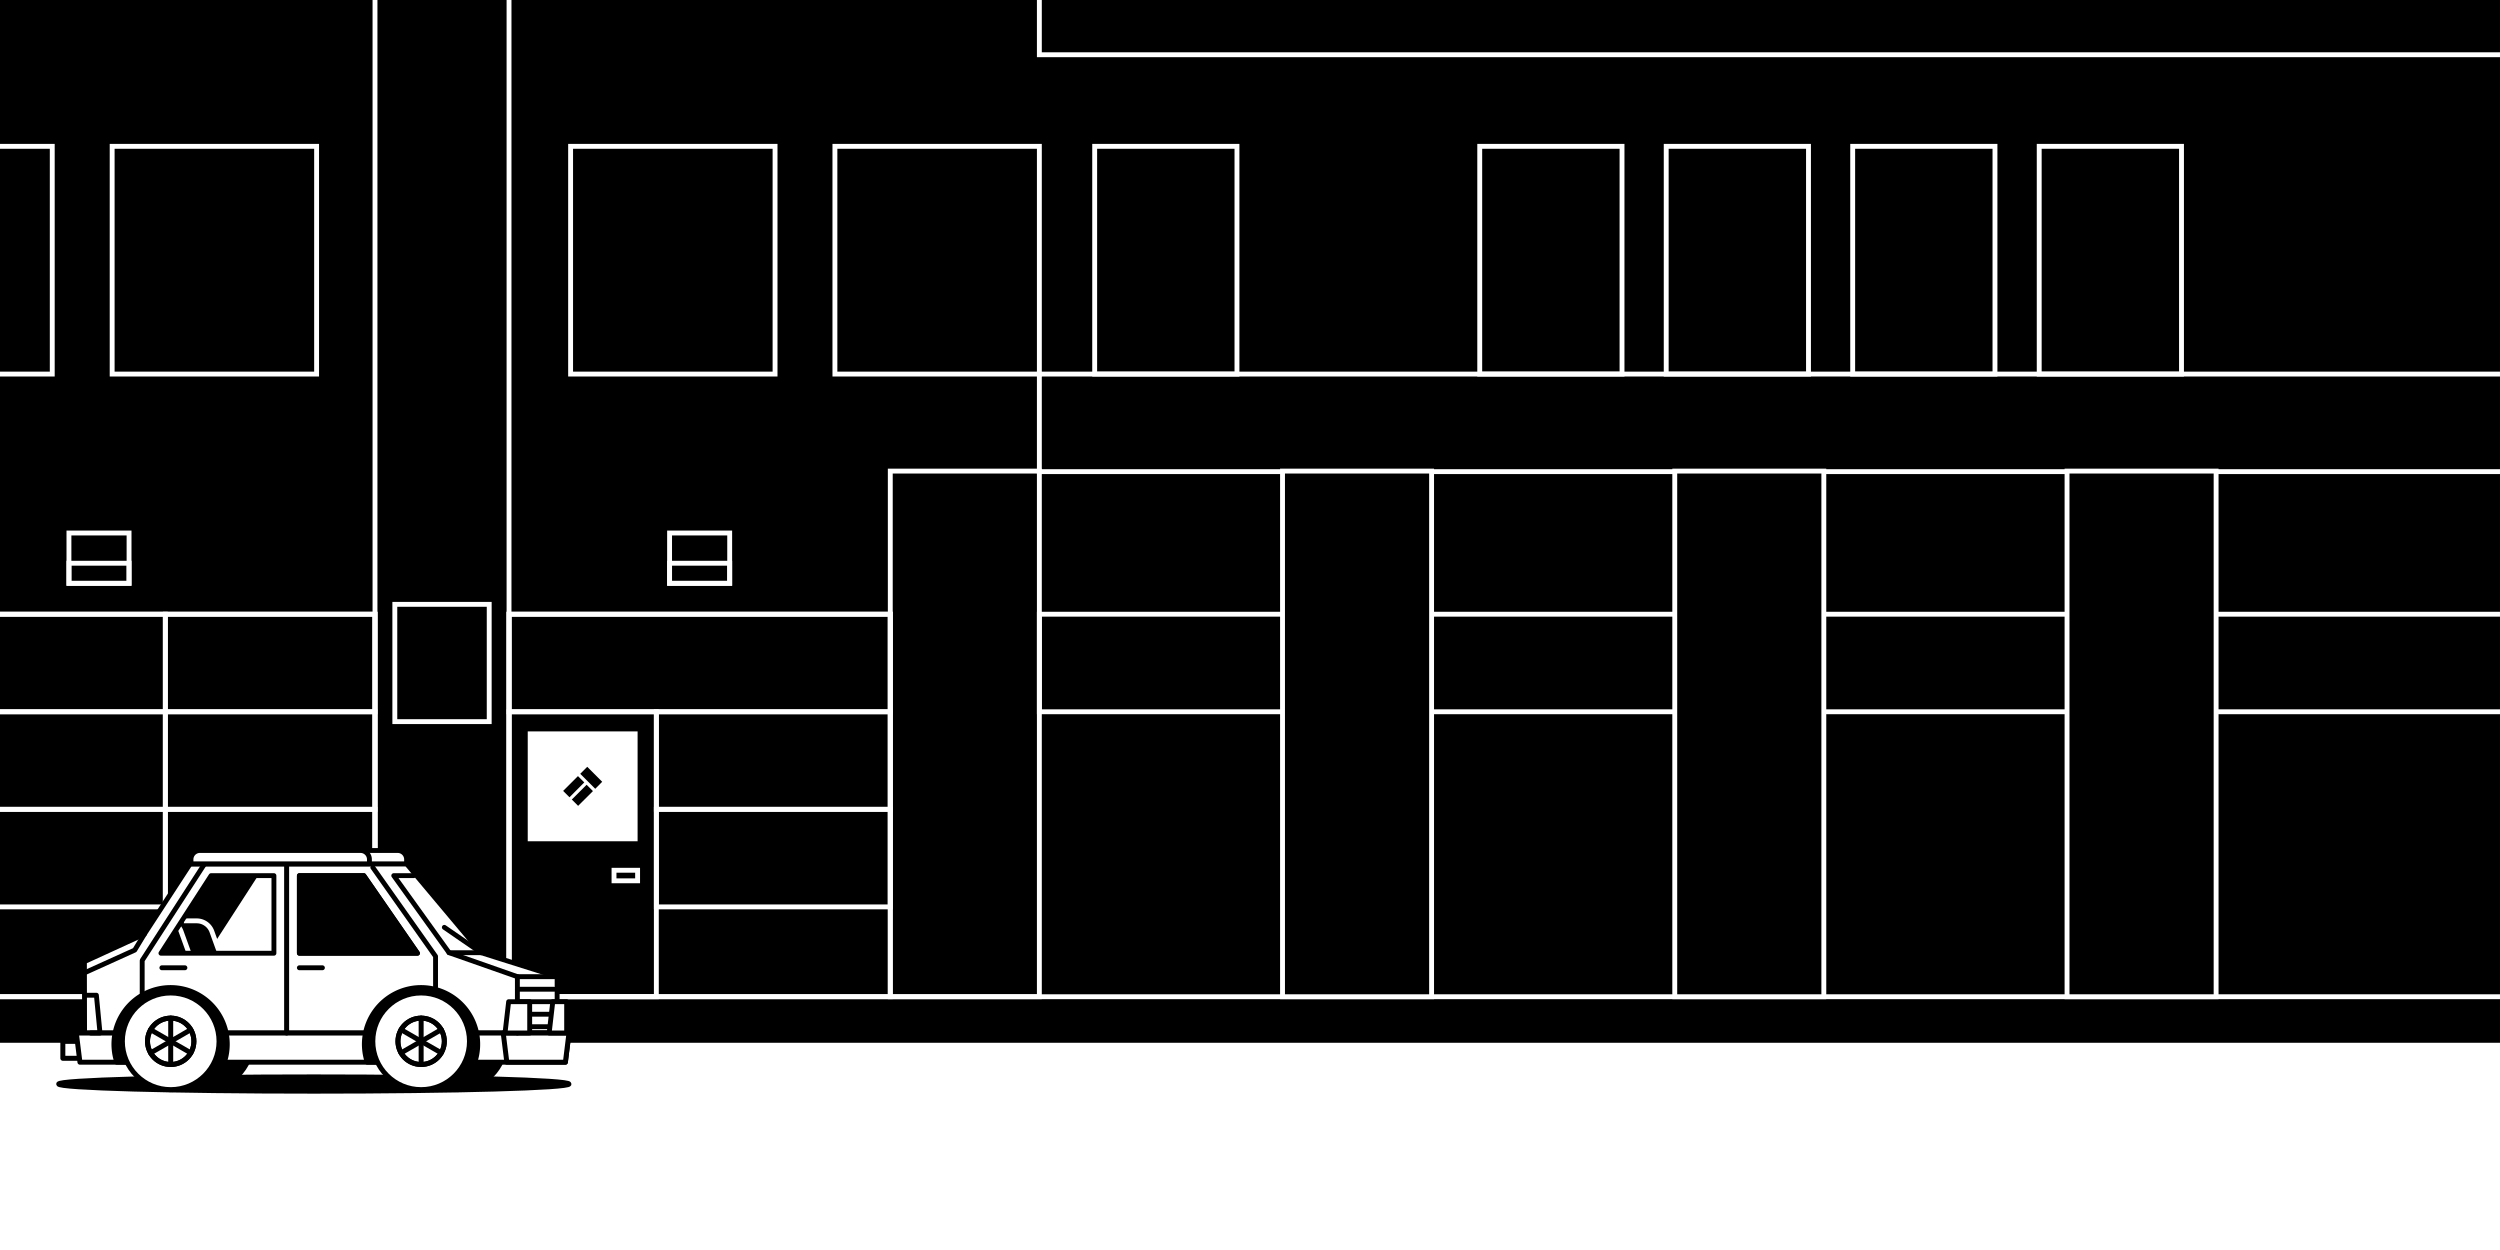 <svg id="Layer_1" data-name="Layer 1" xmlns="http://www.w3.org/2000/svg" xmlns:xlink="http://www.w3.org/1999/xlink" viewBox="0 0 512 256"><defs><style>.cls-1,.cls-11,.cls-3,.cls-8,.cls-9{fill:none;}.cls-2,.cls-4,.cls-6{fill:#fff;}.cls-11,.cls-12,.cls-3{stroke:#fff;}.cls-12,.cls-3{stroke-miterlimit:10;}.cls-4,.cls-5,.cls-6,.cls-7,.cls-8,.cls-9{stroke:#000;stroke-linecap:round;}.cls-11,.cls-4,.cls-5,.cls-6,.cls-7,.cls-8,.cls-9{stroke-linejoin:round;}.cls-4,.cls-7,.cls-8{stroke-width:1.02px;}.cls-10{clip-path:url(#clip-path);}</style><clipPath id="clip-path"><polygon class="cls-1" points="43.23 179.33 32.96 195.22 56.1 195.22 56.1 179.33 43.23 179.33"/></clipPath></defs><title>image-location-tc</title><rect x="-34.78" y="-28.64" width="554.08" height="284.64"/><rect class="cls-2" x="-34.78" y="214.06" width="554.08" height="48.67"/><rect class="cls-3" x="76.8" y="-33.61" width="27.45" height="237.73"/><rect class="cls-3" x="104.25" y="125.79" width="78.08" height="78.33"/><rect class="cls-3" x="104.25" y="125.79" width="78.08" height="19.98"/><rect class="cls-3" x="212.86" y="125.79" width="306.45" height="19.98"/><rect class="cls-3" x="212.86" y="76.61" width="306.45" height="19.98"/><rect class="cls-3" x="212.86" y="-33.61" width="306.45" height="44.82"/><rect class="cls-3" x="134.42" y="145.77" width="47.91" height="19.98"/><rect class="cls-3" x="134.42" y="165.75" width="47.91" height="19.98"/><rect class="cls-3" x="-40.11" y="125.79" width="116.91" height="19.98"/><rect class="cls-3" x="-40.11" y="145.77" width="116.91" height="19.98"/><rect class="cls-3" x="-40.11" y="165.75" width="116.91" height="19.98"/><rect class="cls-3" x="116.86" y="29.97" width="41.87" height="46.64"/><rect class="cls-3" x="170.99" y="29.97" width="41.87" height="46.64"/><rect class="cls-3" x="224.19" y="29.97" width="29.14" height="46.64"/><rect class="cls-3" x="303.05" y="29.97" width="29.14" height="46.64"/><rect class="cls-3" x="341.24" y="29.97" width="29.14" height="46.64"/><rect class="cls-3" x="379.43" y="29.97" width="29.14" height="46.64"/><rect class="cls-3" x="417.63" y="29.97" width="29.14" height="46.64"/><rect class="cls-3" x="182.33" y="96.48" width="30.53" height="107.65"/><line class="cls-3" x1="519.3" y1="214.06" x2="-34.78" y2="214.06"/><line class="cls-3" x1="519.3" y1="204.13" x2="-34.78" y2="204.13"/><rect class="cls-3" x="104.25" y="145.77" width="30.17" height="58.36"/><rect class="cls-3" x="80.86" y="123.77" width="19.33" height="24.02"/><rect class="cls-3" x="137.13" y="109.16" width="12.31" height="10.3"/><rect class="cls-3" x="137.13" y="115.35" width="12.31" height="4.12"/><rect class="cls-3" x="14.12" y="109.16" width="12.31" height="10.3"/><rect class="cls-3" x="14.12" y="115.35" width="12.31" height="4.12"/><rect class="cls-3" x="33.86" y="125.79" width="42.94" height="78.33"/><rect class="cls-3" x="-9.08" y="125.79" width="42.94" height="78.33"/><rect class="cls-3" x="-36.13" y="29.97" width="46.83" height="46.64"/><rect class="cls-3" x="22.97" y="29.97" width="41.87" height="46.64"/><rect class="cls-4" x="12.87" y="213.28" width="13.72" height="3.46" transform="translate(39.46 430.02) rotate(-180)"/><circle class="cls-5" cx="41.73" cy="213.26" r="9.9"/><circle class="cls-5" cx="93.65" cy="213.26" r="9.9"/><polygon class="cls-6" points="17.32 211.56 114.1 211.56 114.1 200.02 98.54 195.11 83.27 176.91 38.95 176.91 29.57 191.31 17.29 196.94 17.32 211.56"/><line class="cls-6" x1="113.52" y1="202.6" x2="105.96" y2="202.6"/><line class="cls-6" x1="113.52" y1="205.15" x2="105.96" y2="205.15"/><line class="cls-6" x1="113.52" y1="207.71" x2="105.96" y2="207.71"/><line class="cls-6" x1="113.52" y1="210.27" x2="105.96" y2="210.27"/><ellipse class="cls-5" cx="64.27" cy="222.01" rx="52.27" ry="1.47"/><polygon class="cls-4" points="15.63 211.56 116.53 211.56 115.79 217.54 16.37 217.54 15.63 211.56"/><polygon class="cls-4" points="103.06 211.56 116.53 211.56 115.79 217.54 103.8 217.54 103.06 211.56"/><path class="cls-7" d="M97.23,217.54a11.6,11.6,0,1,0-22,0Z"/><circle class="cls-4" cx="86.25" cy="213.26" r="9.9"/><circle class="cls-8" cx="86.25" cy="213.26" r="4.75"/><circle class="cls-8" cx="86.25" cy="213.26" r="4.75"/><line class="cls-8" x1="86.25" y1="213.26" x2="86.25" y2="218.01"/><line class="cls-8" x1="86.25" y1="213.26" x2="82.14" y2="215.63"/><line class="cls-8" x1="86.25" y1="213.26" x2="82.14" y2="210.88"/><line class="cls-8" x1="86.25" y1="213.26" x2="86.25" y2="208.51"/><line class="cls-8" x1="86.25" y1="213.26" x2="90.37" y2="210.88"/><line class="cls-8" x1="86.25" y1="213.26" x2="90.37" y2="215.63"/><polyline class="cls-9" points="17.54 203.82 19.74 203.82 20.48 211.56 18.59 211.56"/><polyline class="cls-9" points="84.73 179.33 80.64 179.33 91.97 195.11 98.54 195.11"/><polygon class="cls-5" points="74.51 179.33 85.5 195.22 61.31 195.22 61.31 179.33 74.51 179.33"/><polygon class="cls-9" points="74.51 179.33 85.5 195.22 61.31 195.22 61.31 179.33 74.51 179.33"/><polygon points="43.23 179.33 32.96 195.22 56.1 195.22 56.1 179.33 43.23 179.33"/><g class="cls-10"><polygon class="cls-2" points="52.85 179.33 42.58 195.22 65.72 195.22 65.72 179.33 52.85 179.33"/></g><polygon points="45.04 195.22 42.65 188.58 37.65 188.58 32.96 195.22 45.04 195.22"/><path class="cls-11" d="M45,195.22l-1.61-4.45a3.31,3.31,0,0,0-3.11-2.18H37.64"/><path class="cls-11" d="M38.7,195.22l-1.61-4.45A3.31,3.31,0,0,0,34,188.58h-.78"/><polygon class="cls-9" points="43.23 179.33 32.96 195.22 56.1 195.22 56.1 179.33 43.23 179.33"/><polyline class="cls-9" points="17.63 199.09 27.59 194.58 29.57 191.31"/><polyline class="cls-9" points="91.97 195.11 105.96 200.02 114.1 200.02"/><line class="cls-4" x1="58.7" y1="176.91" x2="58.7" y2="211.56"/><polyline class="cls-9" points="76.35 177.65 89.2 195.85 89.2 202.19"/><polyline class="cls-9" points="41.9 176.91 29.12 196.7 29.12 203.46"/><path class="cls-6" d="M39.11,174.18H83.27a0,0,0,0,1,0,0v.9a1.83,1.83,0,0,1-1.83,1.83H40.94a1.83,1.83,0,0,1-1.83-1.83v-.9a0,0,0,0,1,0,0Z" transform="translate(122.38 351.09) rotate(-180)"/><path class="cls-6" d="M39.11,174.18H75.66a0,0,0,0,1,0,0v.9a1.83,1.83,0,0,1-1.83,1.83H40.94a1.83,1.83,0,0,1-1.83-1.83v-.9a0,0,0,0,1,0,0Z" transform="translate(114.77 351.09) rotate(-180)"/><line class="cls-9" x1="105.96" y1="200.02" x2="105.96" y2="211.56"/><polygon class="cls-6" points="103.43 211.56 108.48 211.56 108.48 205.15 104.17 205.15 103.43 211.56"/><polygon class="cls-6" points="112.47 211.56 116.05 211.56 116.05 205.15 113.21 205.15 112.47 211.56"/><path class="cls-7" d="M45.94,217.54a11.6,11.6,0,1,0-22,0Z"/><circle class="cls-4" cx="34.96" cy="213.26" r="9.9"/><circle class="cls-8" cx="34.96" cy="213.26" r="4.75"/><circle class="cls-8" cx="34.96" cy="213.26" r="4.75"/><line class="cls-8" x1="34.96" y1="213.26" x2="34.96" y2="218.01"/><line class="cls-8" x1="34.96" y1="213.26" x2="30.84" y2="215.63"/><line class="cls-8" x1="34.96" y1="213.26" x2="30.84" y2="210.88"/><line class="cls-8" x1="34.96" y1="213.26" x2="34.96" y2="208.51"/><line class="cls-8" x1="34.96" y1="213.26" x2="39.07" y2="210.88"/><line class="cls-8" x1="34.96" y1="213.26" x2="39.07" y2="215.63"/><line class="cls-5" x1="61.31" y1="198.2" x2="66.03" y2="198.2"/><line class="cls-5" x1="33.15" y1="198.2" x2="37.87" y2="198.2"/><line class="cls-9" x1="98.54" y1="195.11" x2="91" y2="189.92"/><rect class="cls-6" x="107.58" y="149.29" width="23.5" height="23.5"/><polygon points="118.37 158.95 118.32 158.99 115.33 161.98 116.58 163.23 116.63 163.28 119.66 160.24 118.37 158.95"/><polygon points="118.84 158.48 121.9 161.54 121.95 161.5 123.33 160.11 120.27 157.04 118.88 158.43 118.84 158.48"/><polygon points="121.43 162.01 120.14 160.72 117.1 163.75 117.15 163.79 118.4 165.04 121.39 162.06 121.43 162.01"/><path class="cls-2" d="M130.08,178.73v1.16h-3.83v-1.16h3.83m1-1h-5.83v3.16h5.83v-3.16Z"/><rect class="cls-12" x="262.66" y="96.48" width="30.53" height="107.65"/><rect class="cls-12" x="342.99" y="96.48" width="30.53" height="107.65"/><rect class="cls-12" x="423.33" y="96.48" width="30.53" height="107.65"/></svg>